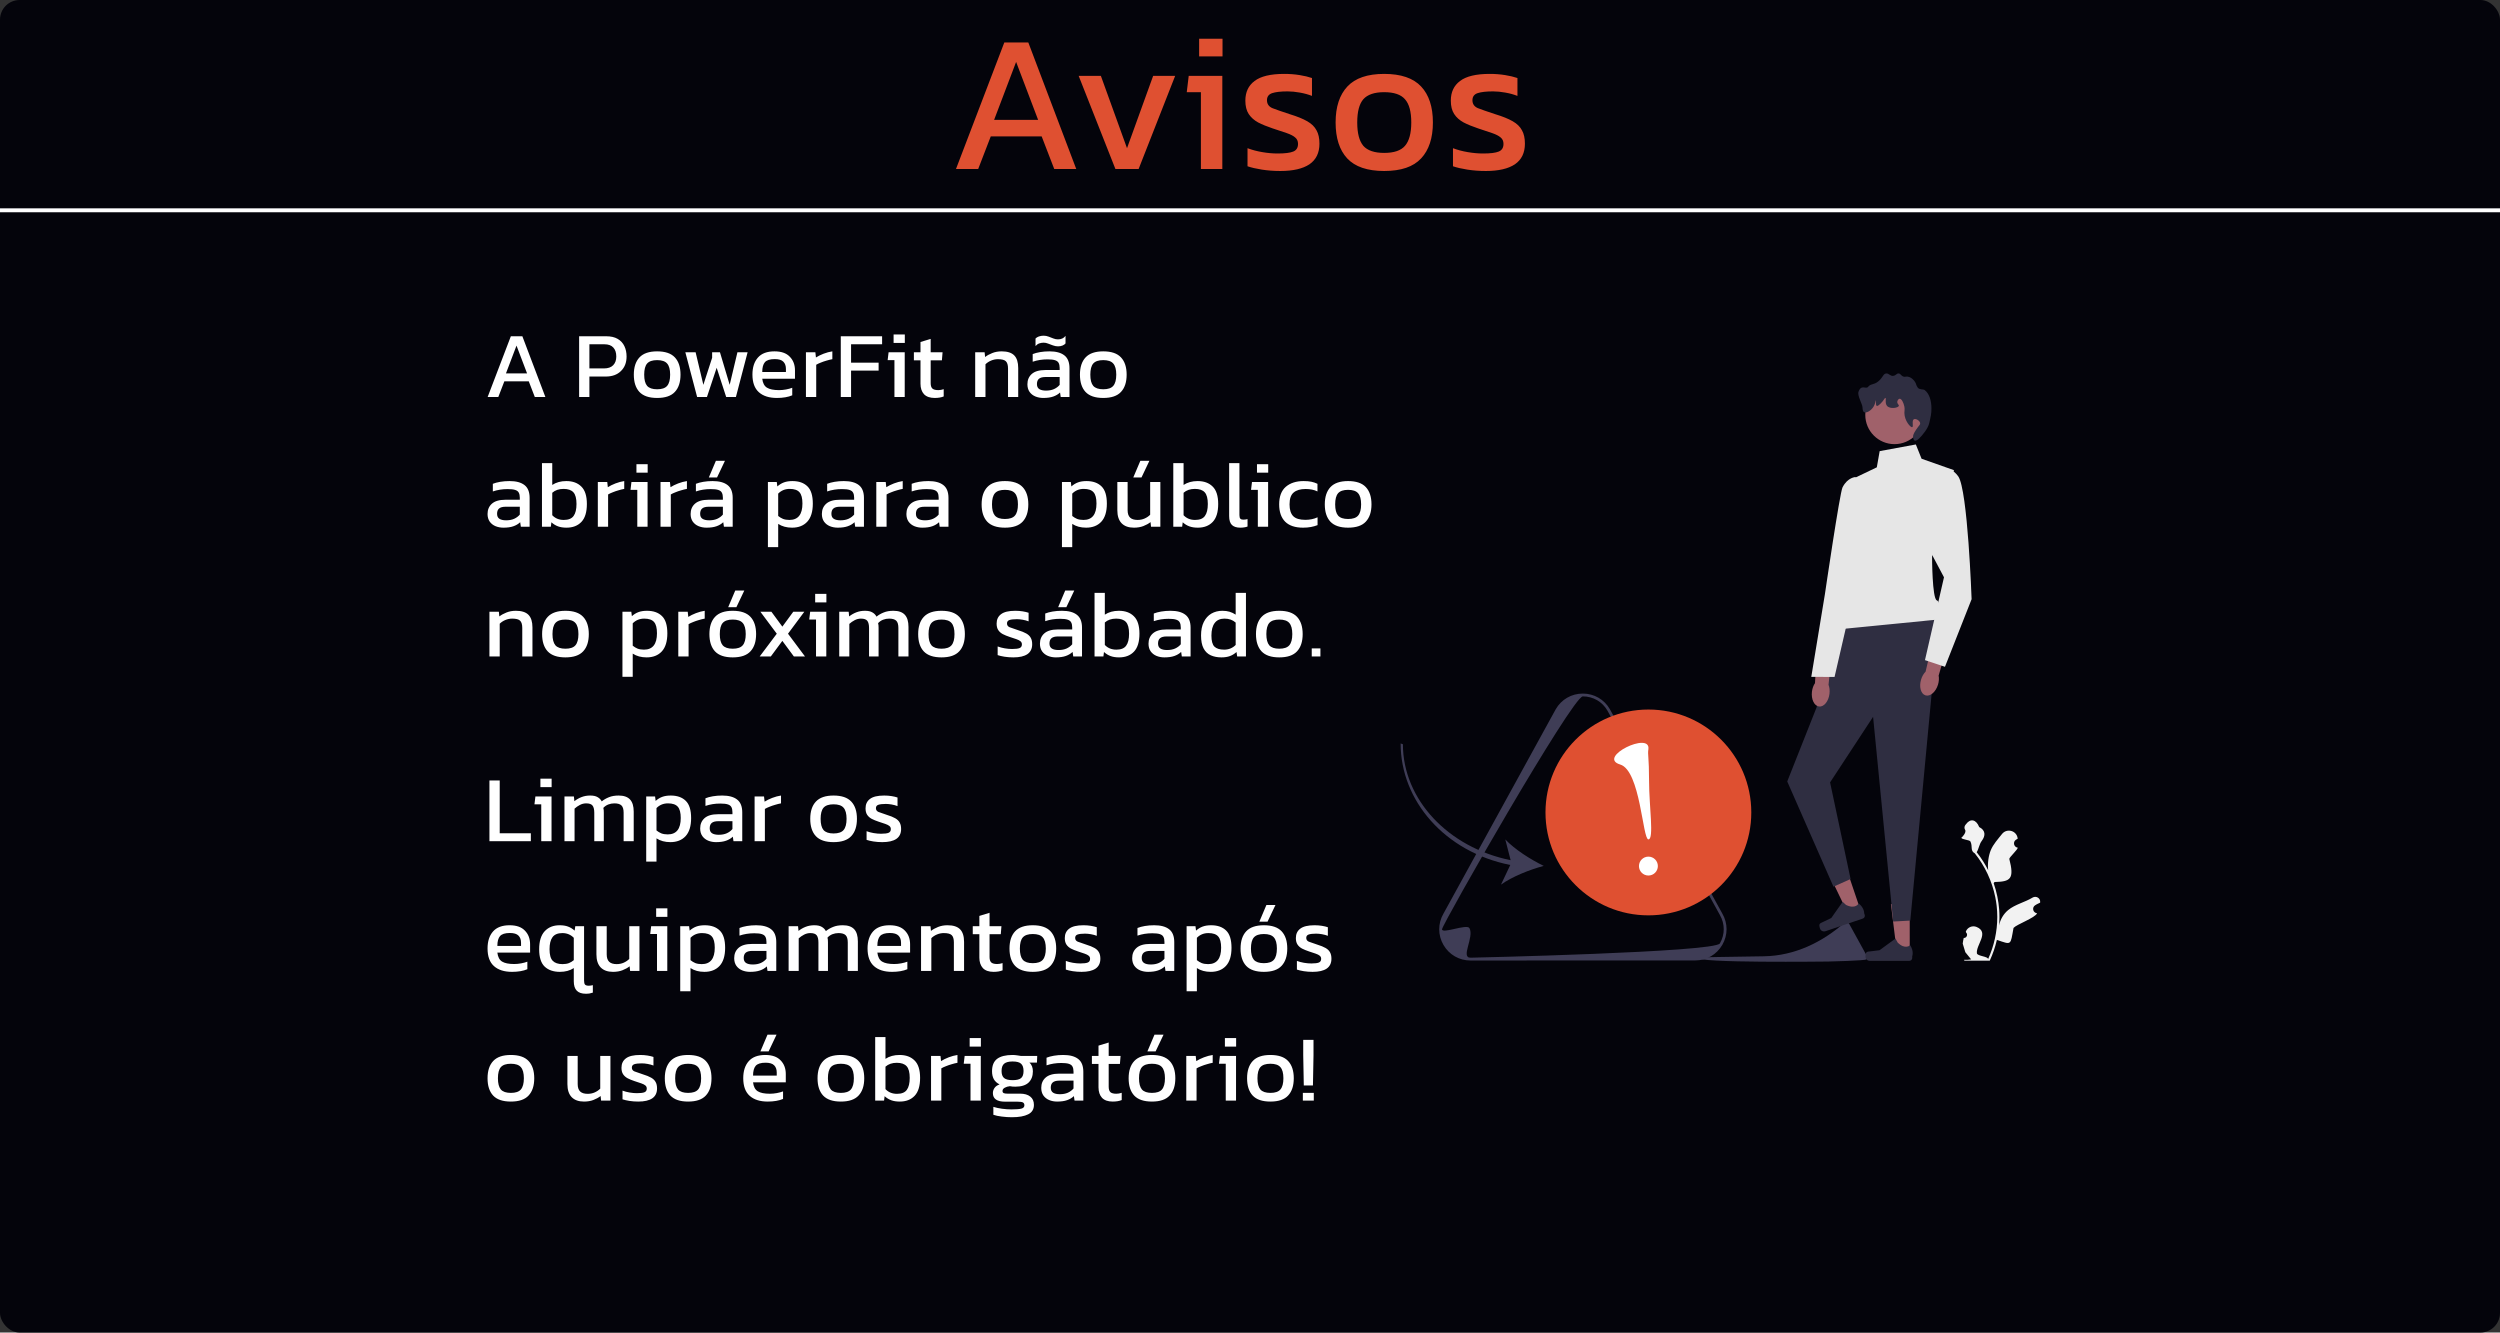 <svg width="636" height="339" viewBox="0 0 636 339" fill="none" xmlns="http://www.w3.org/2000/svg">
<rect x="0" y="0" width="636" height="339" fill="#333333" stroke="none"/>
<rect width="636" height="339" rx="5" fill="#04040B"/>
<path d="M243.2 43L255.5 10.8H261.6L273.8 43H268.2L265 34.7H252.05L248.85 43H243.2ZM252.9 30.5H264.1L258.5 15.75L252.9 30.5ZM283.762 43L274.412 19.3H280.062L286.712 37.7L293.362 19.3H298.962L289.662 43H283.762ZM305.06 14.35V9.85H311.01V14.35H305.06ZM305.51 43V23.45H301.91L302.41 19.3H310.96V43H305.51ZM325.718 43.5C324.085 43.5 322.518 43.383 321.018 43.15C319.551 42.917 318.335 42.633 317.368 42.3V37.7C318.501 38.133 319.751 38.467 321.118 38.7C322.485 38.933 323.785 39.05 325.018 39.05C326.885 39.05 328.218 38.883 329.018 38.55C329.818 38.217 330.218 37.567 330.218 36.6C330.218 35.9 329.968 35.35 329.468 34.95C329.001 34.55 328.285 34.183 327.318 33.85C326.385 33.517 325.185 33.117 323.718 32.65C322.318 32.183 321.101 31.683 320.068 31.15C319.035 30.583 318.235 29.867 317.668 29C317.101 28.133 316.818 27 316.818 25.6C316.818 23.433 317.601 21.767 319.168 20.6C320.735 19.4 323.251 18.8 326.718 18.8C328.085 18.8 329.385 18.9 330.618 19.1C331.851 19.3 332.901 19.55 333.768 19.85V24.4C332.835 24.033 331.801 23.75 330.668 23.55C329.568 23.35 328.535 23.25 327.568 23.25C325.835 23.25 324.518 23.4 323.618 23.7C322.751 24 322.318 24.6 322.318 25.5C322.318 26.433 322.768 27.1 323.668 27.5C324.601 27.867 326.085 28.383 328.118 29.05C329.985 29.617 331.468 30.217 332.568 30.85C333.668 31.483 334.451 32.25 334.918 33.15C335.418 34.017 335.668 35.15 335.668 36.55C335.668 38.883 334.818 40.633 333.118 41.8C331.418 42.933 328.951 43.5 325.718 43.5ZM352.129 43.5C347.862 43.5 344.729 42.433 342.729 40.3C340.762 38.167 339.779 35.117 339.779 31.15C339.779 27.183 340.779 24.133 342.779 22C344.779 19.867 347.896 18.8 352.129 18.8C356.396 18.8 359.529 19.867 361.529 22C363.529 24.133 364.529 27.183 364.529 31.15C364.529 35.117 363.529 38.167 361.529 40.3C359.562 42.433 356.429 43.5 352.129 43.5ZM352.129 38.9C354.629 38.9 356.396 38.3 357.429 37.1C358.496 35.867 359.029 33.883 359.029 31.15C359.029 28.417 358.496 26.45 357.429 25.25C356.396 24.05 354.629 23.45 352.129 23.45C349.662 23.45 347.896 24.05 346.829 25.25C345.796 26.45 345.279 28.417 345.279 31.15C345.279 33.883 345.796 35.867 346.829 37.1C347.896 38.3 349.662 38.9 352.129 38.9ZM377.988 43.5C376.354 43.5 374.788 43.383 373.288 43.15C371.821 42.917 370.604 42.633 369.638 42.3V37.7C370.771 38.133 372.021 38.467 373.388 38.7C374.754 38.933 376.054 39.05 377.288 39.05C379.154 39.05 380.488 38.883 381.288 38.55C382.088 38.217 382.488 37.567 382.488 36.6C382.488 35.9 382.238 35.35 381.738 34.95C381.271 34.55 380.554 34.183 379.588 33.85C378.654 33.517 377.454 33.117 375.988 32.65C374.588 32.183 373.371 31.683 372.338 31.15C371.304 30.583 370.504 29.867 369.938 29C369.371 28.133 369.088 27 369.088 25.6C369.088 23.433 369.871 21.767 371.438 20.6C373.004 19.4 375.521 18.8 378.988 18.8C380.354 18.8 381.654 18.9 382.888 19.1C384.121 19.3 385.171 19.55 386.038 19.85V24.4C385.104 24.033 384.071 23.75 382.938 23.55C381.838 23.35 380.804 23.25 379.838 23.25C378.104 23.25 376.788 23.4 375.888 23.7C375.021 24 374.588 24.6 374.588 25.5C374.588 26.433 375.038 27.1 375.938 27.5C376.871 27.867 378.354 28.383 380.388 29.05C382.254 29.617 383.738 30.217 384.838 30.85C385.938 31.483 386.721 32.25 387.188 33.15C387.688 34.017 387.938 35.15 387.938 36.55C387.938 38.883 387.088 40.633 385.388 41.8C383.688 42.933 381.221 43.5 377.988 43.5Z" fill="#DF5031"/>
<path d="M124.056 101L129.96 85.544H132.888L138.744 101H136.056L134.52 97.016H128.304L126.768 101H124.056ZM128.712 95H134.088L131.4 87.92L128.712 95ZM147.328 101V85.544H154.216C155.4 85.544 156.376 85.768 157.144 86.216C157.912 86.664 158.48 87.28 158.848 88.064C159.216 88.832 159.4 89.712 159.4 90.704C159.4 92.24 158.92 93.472 157.96 94.4C157.016 95.328 155.736 95.792 154.12 95.792H149.944V101H147.328ZM149.944 93.728H153.64C154.68 93.728 155.464 93.456 155.992 92.912C156.52 92.368 156.784 91.632 156.784 90.704C156.784 89.712 156.528 88.944 156.016 88.4C155.52 87.856 154.768 87.584 153.76 87.584H149.944V93.728ZM167.172 101.24C165.124 101.24 163.62 100.728 162.66 99.704C161.716 98.68 161.244 97.216 161.244 95.312C161.244 93.408 161.724 91.944 162.684 90.92C163.644 89.896 165.14 89.384 167.172 89.384C169.22 89.384 170.724 89.896 171.684 90.92C172.644 91.944 173.124 93.408 173.124 95.312C173.124 97.216 172.644 98.68 171.684 99.704C170.74 100.728 169.236 101.24 167.172 101.24ZM167.172 99.032C168.372 99.032 169.22 98.744 169.716 98.168C170.228 97.576 170.484 96.624 170.484 95.312C170.484 94 170.228 93.056 169.716 92.48C169.22 91.904 168.372 91.616 167.172 91.616C165.988 91.616 165.14 91.904 164.628 92.48C164.132 93.056 163.884 94 163.884 95.312C163.884 96.624 164.132 97.576 164.628 98.168C165.14 98.744 165.988 99.032 167.172 99.032ZM177.351 101L174.351 89.624H176.967L178.935 97.904L181.167 91.016V89.624H183.159L185.631 97.904L187.599 89.624H190.191L187.215 101H184.743L182.319 93.56L179.847 101H177.351ZM197.659 101.24C195.675 101.24 194.139 100.752 193.051 99.776C191.963 98.8 191.419 97.304 191.419 95.288C191.419 93.464 191.883 92.024 192.811 90.968C193.739 89.912 195.147 89.384 197.035 89.384C198.763 89.384 200.059 89.84 200.923 90.752C201.803 91.648 202.243 92.808 202.243 94.232V96.344H193.915C194.043 97.448 194.443 98.208 195.115 98.624C195.787 99.04 196.811 99.248 198.187 99.248C198.763 99.248 199.355 99.192 199.963 99.08C200.571 98.968 201.099 98.824 201.547 98.648V100.568C201.035 100.792 200.443 100.96 199.771 101.072C199.115 101.184 198.411 101.24 197.659 101.24ZM193.915 94.64H199.939V93.848C199.939 93.064 199.723 92.456 199.291 92.024C198.859 91.576 198.131 91.352 197.107 91.352C195.891 91.352 195.051 91.616 194.587 92.144C194.139 92.672 193.915 93.504 193.915 94.64ZM205.03 101V89.624H207.43L207.574 90.944C208.118 90.592 208.766 90.272 209.518 89.984C210.27 89.696 211.014 89.496 211.75 89.384V91.376C211.302 91.456 210.814 91.576 210.286 91.736C209.774 91.88 209.286 92.048 208.822 92.24C208.358 92.416 207.966 92.6 207.646 92.792V101H205.03ZM213.895 101V85.544H224.407V87.584H216.511V92.264H223.519V94.28H216.511V101H213.895ZM227.329 87.248V85.088H230.185V87.248H227.329ZM227.545 101V91.616H225.817L226.057 89.624H230.161V101H227.545ZM237.797 101.24C236.581 101.24 235.669 100.92 235.061 100.28C234.469 99.624 234.173 98.736 234.173 97.616V91.664H232.493V89.624H234.173V87.008L236.765 86.216V89.624H239.789L239.621 91.664H236.765V97.472C236.765 98.128 236.917 98.592 237.221 98.864C237.525 99.12 238.021 99.248 238.709 99.248C239.141 99.248 239.597 99.168 240.077 99.008V100.856C239.453 101.112 238.693 101.24 237.797 101.24ZM248.089 101V89.624H250.489L250.609 90.824C251.121 90.424 251.729 90.088 252.433 89.816C253.153 89.528 253.945 89.384 254.809 89.384C256.282 89.384 257.354 89.728 258.026 90.416C258.698 91.104 259.034 92.176 259.034 93.632V101H256.441V93.752C256.441 92.872 256.257 92.256 255.889 91.904C255.537 91.552 254.865 91.376 253.873 91.376C253.281 91.376 252.697 91.496 252.121 91.736C251.561 91.976 251.089 92.288 250.705 92.672V101H248.089ZM269.173 88.112C268.741 88.112 268.309 88.032 267.877 87.872C267.461 87.712 267.053 87.56 266.653 87.416C266.269 87.256 265.893 87.176 265.525 87.176C265.109 87.176 264.725 87.24 264.373 87.368C264.021 87.496 263.709 87.72 263.437 88.04V86.12C263.645 85.896 263.933 85.72 264.301 85.592C264.685 85.464 265.077 85.4 265.477 85.4C265.941 85.4 266.373 85.48 266.773 85.64C267.173 85.784 267.565 85.936 267.949 86.096C268.333 86.256 268.733 86.336 269.149 86.336C269.981 86.336 270.621 86.04 271.069 85.448V87.368C270.909 87.576 270.661 87.752 270.325 87.896C269.989 88.04 269.605 88.112 269.173 88.112ZM265.405 101.24C264.685 101.24 264.013 101.112 263.389 100.856C262.781 100.6 262.293 100.216 261.925 99.704C261.557 99.176 261.373 98.528 261.373 97.76C261.373 96.672 261.741 95.8 262.477 95.144C263.229 94.472 264.381 94.136 265.933 94.136H269.581V93.632C269.581 93.088 269.493 92.656 269.317 92.336C269.157 92.016 268.853 91.784 268.405 91.64C267.973 91.496 267.333 91.424 266.485 91.424C265.141 91.424 263.885 91.624 262.717 92.024V90.08C263.229 89.872 263.853 89.704 264.589 89.576C265.325 89.448 266.117 89.384 266.965 89.384C268.629 89.384 269.893 89.72 270.757 90.392C271.637 91.064 272.077 92.16 272.077 93.68V101H269.845L269.677 99.848C269.213 100.296 268.637 100.64 267.949 100.88C267.277 101.12 266.429 101.24 265.405 101.24ZM266.101 99.368C266.885 99.368 267.565 99.24 268.141 98.984C268.733 98.712 269.213 98.352 269.581 97.904V95.912H265.981C265.213 95.912 264.653 96.064 264.301 96.368C263.965 96.656 263.797 97.104 263.797 97.712C263.797 98.304 263.997 98.728 264.397 98.984C264.797 99.24 265.365 99.368 266.101 99.368ZM280.666 101.24C278.618 101.24 277.114 100.728 276.154 99.704C275.21 98.68 274.738 97.216 274.738 95.312C274.738 93.408 275.218 91.944 276.178 90.92C277.138 89.896 278.634 89.384 280.666 89.384C282.714 89.384 284.218 89.896 285.178 90.92C286.138 91.944 286.618 93.408 286.618 95.312C286.618 97.216 286.138 98.68 285.178 99.704C284.234 100.728 282.73 101.24 280.666 101.24ZM280.666 99.032C281.866 99.032 282.714 98.744 283.21 98.168C283.722 97.576 283.978 96.624 283.978 95.312C283.978 94 283.722 93.056 283.21 92.48C282.714 91.904 281.866 91.616 280.666 91.616C279.482 91.616 278.634 91.904 278.122 92.48C277.626 93.056 277.378 94 277.378 95.312C277.378 96.624 277.626 97.576 278.122 98.168C278.634 98.744 279.482 99.032 280.666 99.032ZM128.064 134.24C127.344 134.24 126.672 134.112 126.048 133.856C125.44 133.6 124.952 133.216 124.584 132.704C124.216 132.176 124.032 131.528 124.032 130.76C124.032 129.672 124.4 128.8 125.136 128.144C125.888 127.472 127.04 127.136 128.592 127.136H132.24V126.632C132.24 126.088 132.152 125.656 131.976 125.336C131.816 125.016 131.512 124.784 131.064 124.64C130.632 124.496 129.992 124.424 129.144 124.424C127.8 124.424 126.544 124.624 125.376 125.024V123.08C125.888 122.872 126.512 122.704 127.248 122.576C127.984 122.448 128.776 122.384 129.624 122.384C131.288 122.384 132.552 122.72 133.416 123.392C134.296 124.064 134.736 125.16 134.736 126.68V134H132.504L132.336 132.848C131.872 133.296 131.296 133.64 130.608 133.88C129.936 134.12 129.088 134.24 128.064 134.24ZM128.76 132.368C129.544 132.368 130.224 132.24 130.8 131.984C131.392 131.712 131.872 131.352 132.24 130.904V128.912H128.64C127.872 128.912 127.312 129.064 126.96 129.368C126.624 129.656 126.456 130.104 126.456 130.712C126.456 131.304 126.656 131.728 127.056 131.984C127.456 132.24 128.024 132.368 128.76 132.368ZM144.117 134.24C143.285 134.24 142.565 134.128 141.957 133.904C141.349 133.68 140.789 133.336 140.277 132.872L140.133 134H137.877V117.824H140.493V123.368C141.485 122.712 142.677 122.384 144.069 122.384C145.685 122.384 146.957 122.848 147.885 123.776C148.829 124.688 149.301 126.168 149.301 128.216C149.301 130.28 148.837 131.8 147.909 132.776C146.981 133.752 145.717 134.24 144.117 134.24ZM143.421 132.272C144.605 132.272 145.437 131.936 145.917 131.264C146.413 130.592 146.661 129.576 146.661 128.216C146.661 126.808 146.397 125.816 145.869 125.24C145.341 124.664 144.509 124.376 143.373 124.376C142.189 124.376 141.229 124.704 140.493 125.36V131.072C141.245 131.872 142.221 132.272 143.421 132.272ZM152.086 134V122.624H154.486L154.63 123.944C155.174 123.592 155.822 123.272 156.574 122.984C157.326 122.696 158.07 122.496 158.806 122.384V124.376C158.358 124.456 157.87 124.576 157.342 124.736C156.83 124.88 156.342 125.048 155.878 125.24C155.414 125.416 155.022 125.6 154.702 125.792V134H152.086ZM161.911 120.248V118.088H164.767V120.248H161.911ZM162.127 134V124.616H160.399L160.639 122.624H164.743V134H162.127ZM168.034 134V122.624H170.434L170.578 123.944C171.122 123.592 171.77 123.272 172.522 122.984C173.274 122.696 174.018 122.496 174.754 122.384V124.376C174.306 124.456 173.818 124.576 173.29 124.736C172.778 124.88 172.29 125.048 171.826 125.24C171.362 125.416 170.97 125.6 170.65 125.792V134H168.034ZM180.325 121.472L182.125 117.224H184.429L182.413 121.472H180.325ZM179.725 134.24C179.005 134.24 178.333 134.112 177.709 133.856C177.101 133.6 176.613 133.216 176.245 132.704C175.877 132.176 175.693 131.528 175.693 130.76C175.693 129.672 176.061 128.8 176.797 128.144C177.549 127.472 178.701 127.136 180.253 127.136H183.901V126.632C183.901 126.088 183.813 125.656 183.637 125.336C183.477 125.016 183.173 124.784 182.725 124.64C182.293 124.496 181.653 124.424 180.805 124.424C179.461 124.424 178.205 124.624 177.037 125.024V123.08C177.549 122.872 178.173 122.704 178.909 122.576C179.645 122.448 180.437 122.384 181.285 122.384C182.949 122.384 184.213 122.72 185.077 123.392C185.957 124.064 186.397 125.16 186.397 126.68V134H184.165L183.997 132.848C183.533 133.296 182.957 133.64 182.269 133.88C181.597 134.12 180.749 134.24 179.725 134.24ZM180.421 132.368C181.205 132.368 181.885 132.24 182.461 131.984C183.053 131.712 183.533 131.352 183.901 130.904V128.912H180.301C179.533 128.912 178.973 129.064 178.621 129.368C178.285 129.656 178.117 130.104 178.117 130.712C178.117 131.304 178.317 131.728 178.717 131.984C179.117 132.24 179.685 132.368 180.421 132.368ZM195.356 139.184V122.624H197.612L197.756 123.752C198.268 123.288 198.828 122.944 199.436 122.72C200.044 122.496 200.764 122.384 201.596 122.384C203.228 122.384 204.5 122.832 205.412 123.728C206.324 124.608 206.78 126.072 206.78 128.12C206.78 130.168 206.308 131.704 205.364 132.728C204.42 133.736 203.132 134.24 201.5 134.24C200.124 134.24 198.948 133.92 197.972 133.28V139.184H195.356ZM200.828 132.272C203.036 132.272 204.14 130.88 204.14 128.096C204.14 126.752 203.892 125.8 203.396 125.24C202.9 124.664 202.068 124.376 200.9 124.376C199.732 124.376 198.756 124.776 197.972 125.576V131.264C198.34 131.568 198.748 131.816 199.196 132.008C199.66 132.184 200.204 132.272 200.828 132.272ZM213.117 134.24C212.397 134.24 211.725 134.112 211.101 133.856C210.493 133.6 210.005 133.216 209.637 132.704C209.269 132.176 209.085 131.528 209.085 130.76C209.085 129.672 209.453 128.8 210.189 128.144C210.941 127.472 212.093 127.136 213.645 127.136H217.293V126.632C217.293 126.088 217.205 125.656 217.029 125.336C216.869 125.016 216.565 124.784 216.117 124.64C215.685 124.496 215.045 124.424 214.197 124.424C212.853 124.424 211.597 124.624 210.429 125.024V123.08C210.941 122.872 211.565 122.704 212.301 122.576C213.037 122.448 213.829 122.384 214.677 122.384C216.341 122.384 217.605 122.72 218.469 123.392C219.349 124.064 219.789 125.16 219.789 126.68V134H217.557L217.389 132.848C216.925 133.296 216.349 133.64 215.661 133.88C214.989 134.12 214.141 134.24 213.117 134.24ZM213.813 132.368C214.597 132.368 215.277 132.24 215.853 131.984C216.445 131.712 216.925 131.352 217.293 130.904V128.912H213.693C212.925 128.912 212.365 129.064 212.013 129.368C211.677 129.656 211.509 130.104 211.509 130.712C211.509 131.304 211.709 131.728 212.109 131.984C212.509 132.24 213.077 132.368 213.813 132.368ZM222.93 134V122.624H225.33L225.474 123.944C226.018 123.592 226.666 123.272 227.418 122.984C228.17 122.696 228.914 122.496 229.65 122.384V124.376C229.202 124.456 228.714 124.576 228.186 124.736C227.674 124.88 227.186 125.048 226.722 125.24C226.258 125.416 225.866 125.6 225.546 125.792V134H222.93ZM234.62 134.24C233.9 134.24 233.228 134.112 232.604 133.856C231.996 133.6 231.508 133.216 231.14 132.704C230.772 132.176 230.588 131.528 230.588 130.76C230.588 129.672 230.956 128.8 231.692 128.144C232.444 127.472 233.596 127.136 235.148 127.136H238.796V126.632C238.796 126.088 238.708 125.656 238.532 125.336C238.372 125.016 238.068 124.784 237.62 124.64C237.188 124.496 236.548 124.424 235.7 124.424C234.356 124.424 233.1 124.624 231.932 125.024V123.08C232.444 122.872 233.068 122.704 233.804 122.576C234.54 122.448 235.332 122.384 236.18 122.384C237.844 122.384 239.108 122.72 239.972 123.392C240.852 124.064 241.292 125.16 241.292 126.68V134H239.06L238.892 132.848C238.428 133.296 237.852 133.64 237.164 133.88C236.492 134.12 235.644 134.24 234.62 134.24ZM235.316 132.368C236.1 132.368 236.78 132.24 237.356 131.984C237.948 131.712 238.428 131.352 238.796 130.904V128.912H235.196C234.428 128.912 233.868 129.064 233.516 129.368C233.18 129.656 233.012 130.104 233.012 130.712C233.012 131.304 233.212 131.728 233.612 131.984C234.012 132.24 234.58 132.368 235.316 132.368ZM255.652 134.24C253.604 134.24 252.1 133.728 251.14 132.704C250.196 131.68 249.724 130.216 249.724 128.312C249.724 126.408 250.204 124.944 251.164 123.92C252.124 122.896 253.62 122.384 255.652 122.384C257.7 122.384 259.204 122.896 260.164 123.92C261.124 124.944 261.604 126.408 261.604 128.312C261.604 130.216 261.124 131.68 260.164 132.704C259.22 133.728 257.716 134.24 255.652 134.24ZM255.652 132.032C256.852 132.032 257.7 131.744 258.196 131.168C258.708 130.576 258.964 129.624 258.964 128.312C258.964 127 258.708 126.056 258.196 125.48C257.7 124.904 256.852 124.616 255.652 124.616C254.468 124.616 253.62 124.904 253.108 125.48C252.612 126.056 252.364 127 252.364 128.312C252.364 129.624 252.612 130.576 253.108 131.168C253.62 131.744 254.468 132.032 255.652 132.032ZM270.161 139.184V122.624H272.417L272.561 123.752C273.073 123.288 273.633 122.944 274.241 122.72C274.849 122.496 275.569 122.384 276.401 122.384C278.033 122.384 279.305 122.832 280.217 123.728C281.129 124.608 281.585 126.072 281.585 128.12C281.585 130.168 281.113 131.704 280.169 132.728C279.225 133.736 277.937 134.24 276.305 134.24C274.929 134.24 273.753 133.92 272.777 133.28V139.184H270.161ZM275.633 132.272C277.841 132.272 278.945 130.88 278.945 128.096C278.945 126.752 278.697 125.8 278.201 125.24C277.705 124.664 276.873 124.376 275.705 124.376C274.537 124.376 273.561 124.776 272.777 125.576V131.264C273.145 131.568 273.553 131.816 274.001 132.008C274.465 132.184 275.009 132.272 275.633 132.272ZM288.306 121.472L290.106 117.224H292.41L290.394 121.472H288.306ZM288.474 134.24C287.114 134.24 286.066 133.864 285.33 133.112C284.61 132.36 284.25 131.256 284.25 129.8V122.624H286.866V129.8C286.866 130.648 287.074 131.272 287.49 131.672C287.906 132.072 288.546 132.272 289.41 132.272C290.05 132.272 290.642 132.152 291.186 131.912C291.73 131.672 292.202 131.352 292.602 130.952V122.624H295.194V134H292.818L292.698 132.824C292.186 133.224 291.578 133.56 290.874 133.832C290.17 134.104 289.37 134.24 288.474 134.24ZM304.725 134.24C303.893 134.24 303.173 134.128 302.565 133.904C301.957 133.68 301.397 133.336 300.885 132.872L300.741 134H298.485V117.824H301.101V123.368C302.093 122.712 303.285 122.384 304.677 122.384C306.293 122.384 307.565 122.848 308.493 123.776C309.437 124.688 309.909 126.168 309.909 128.216C309.909 130.28 309.445 131.8 308.517 132.776C307.589 133.752 306.325 134.24 304.725 134.24ZM304.029 132.272C305.213 132.272 306.045 131.936 306.525 131.264C307.021 130.592 307.269 129.576 307.269 128.216C307.269 126.808 307.005 125.816 306.477 125.24C305.949 124.664 305.117 124.376 303.981 124.376C302.797 124.376 301.837 124.704 301.101 125.36V131.072C301.853 131.872 302.829 132.272 304.029 132.272ZM315.526 134.24C314.598 134.24 313.894 134.016 313.414 133.568C312.934 133.104 312.694 132.344 312.694 131.288V117.824H315.31V131.048C315.31 131.496 315.39 131.8 315.55 131.96C315.71 132.12 315.95 132.2 316.27 132.2C316.654 132.2 317.022 132.152 317.374 132.056V133.952C317.07 134.064 316.774 134.136 316.486 134.168C316.214 134.216 315.894 134.24 315.526 134.24ZM319.776 120.248V118.088H322.632V120.248H319.776ZM319.992 134V124.616H318.264L318.504 122.624H322.608V134H319.992ZM331.492 134.24C329.492 134.24 327.98 133.736 326.956 132.728C325.932 131.704 325.42 130.232 325.42 128.312C325.42 126.312 325.98 124.824 327.1 123.848C328.236 122.872 329.748 122.384 331.636 122.384C332.42 122.384 333.076 122.44 333.604 122.552C334.148 122.664 334.668 122.84 335.164 123.08V125.024C334.332 124.608 333.324 124.4 332.14 124.4C330.828 124.4 329.82 124.696 329.116 125.288C328.412 125.864 328.06 126.872 328.06 128.312C328.06 129.672 328.372 130.672 328.996 131.312C329.62 131.936 330.652 132.248 332.092 132.248C333.228 132.248 334.26 132.032 335.188 131.6V133.592C334.66 133.8 334.092 133.96 333.484 134.072C332.892 134.184 332.228 134.24 331.492 134.24ZM342.955 134.24C340.907 134.24 339.403 133.728 338.443 132.704C337.499 131.68 337.027 130.216 337.027 128.312C337.027 126.408 337.507 124.944 338.467 123.92C339.427 122.896 340.923 122.384 342.955 122.384C345.003 122.384 346.507 122.896 347.467 123.92C348.427 124.944 348.907 126.408 348.907 128.312C348.907 130.216 348.427 131.68 347.467 132.704C346.523 133.728 345.019 134.24 342.955 134.24ZM342.955 132.032C344.155 132.032 345.003 131.744 345.499 131.168C346.011 130.576 346.267 129.624 346.267 128.312C346.267 127 346.011 126.056 345.499 125.48C345.003 124.904 344.155 124.616 342.955 124.616C341.771 124.616 340.923 124.904 340.411 125.48C339.915 126.056 339.667 127 339.667 128.312C339.667 129.624 339.915 130.576 340.411 131.168C340.923 131.744 341.771 132.032 342.955 132.032ZM124.512 167V155.624H126.912L127.032 156.824C127.544 156.424 128.152 156.088 128.856 155.816C129.576 155.528 130.368 155.384 131.232 155.384C132.704 155.384 133.776 155.728 134.448 156.416C135.12 157.104 135.456 158.176 135.456 159.632V167H132.864V159.752C132.864 158.872 132.68 158.256 132.312 157.904C131.96 157.552 131.288 157.376 130.296 157.376C129.704 157.376 129.12 157.496 128.544 157.736C127.984 157.976 127.512 158.288 127.128 158.672V167H124.512ZM143.841 167.24C141.793 167.24 140.289 166.728 139.329 165.704C138.385 164.68 137.913 163.216 137.913 161.312C137.913 159.408 138.393 157.944 139.353 156.92C140.313 155.896 141.809 155.384 143.841 155.384C145.889 155.384 147.393 155.896 148.353 156.92C149.313 157.944 149.793 159.408 149.793 161.312C149.793 163.216 149.313 164.68 148.353 165.704C147.409 166.728 145.905 167.24 143.841 167.24ZM143.841 165.032C145.041 165.032 145.889 164.744 146.385 164.168C146.897 163.576 147.153 162.624 147.153 161.312C147.153 160 146.897 159.056 146.385 158.48C145.889 157.904 145.041 157.616 143.841 157.616C142.657 157.616 141.809 157.904 141.297 158.48C140.801 159.056 140.553 160 140.553 161.312C140.553 162.624 140.801 163.576 141.297 164.168C141.809 164.744 142.657 165.032 143.841 165.032ZM158.349 172.184V155.624H160.605L160.749 156.752C161.261 156.288 161.821 155.944 162.429 155.72C163.037 155.496 163.757 155.384 164.589 155.384C166.221 155.384 167.493 155.832 168.405 156.728C169.317 157.608 169.773 159.072 169.773 161.12C169.773 163.168 169.301 164.704 168.357 165.728C167.413 166.736 166.125 167.24 164.493 167.24C163.117 167.24 161.941 166.92 160.965 166.28V172.184H158.349ZM163.821 165.272C166.029 165.272 167.133 163.88 167.133 161.096C167.133 159.752 166.885 158.8 166.389 158.24C165.893 157.664 165.061 157.376 163.893 157.376C162.725 157.376 161.749 157.776 160.965 158.576V164.264C161.333 164.568 161.741 164.816 162.189 165.008C162.653 165.184 163.197 165.272 163.821 165.272ZM172.558 167V155.624H174.958L175.102 156.944C175.646 156.592 176.294 156.272 177.046 155.984C177.798 155.696 178.542 155.496 179.278 155.384V157.376C178.83 157.456 178.342 157.576 177.814 157.736C177.302 157.88 176.814 158.048 176.35 158.24C175.886 158.416 175.494 158.6 175.174 158.792V167H172.558ZM185.25 154.472L187.05 150.224H189.354L187.338 154.472H185.25ZM186.402 167.24C184.354 167.24 182.85 166.728 181.89 165.704C180.946 164.68 180.474 163.216 180.474 161.312C180.474 159.408 180.954 157.944 181.914 156.92C182.874 155.896 184.37 155.384 186.402 155.384C188.45 155.384 189.954 155.896 190.914 156.92C191.874 157.944 192.354 159.408 192.354 161.312C192.354 163.216 191.874 164.68 190.914 165.704C189.97 166.728 188.466 167.24 186.402 167.24ZM186.402 165.032C187.602 165.032 188.45 164.744 188.946 164.168C189.458 163.576 189.714 162.624 189.714 161.312C189.714 160 189.458 159.056 188.946 158.48C188.45 157.904 187.602 157.616 186.402 157.616C185.218 157.616 184.37 157.904 183.858 158.48C183.362 159.056 183.114 160 183.114 161.312C183.114 162.624 183.362 163.576 183.858 164.168C184.37 164.744 185.218 165.032 186.402 165.032ZM193.269 167L197.613 161.216L193.437 155.624H196.245L199.029 159.416L201.813 155.624H204.621L200.469 161.216L204.789 167H201.957L199.029 163.04L196.101 167H193.269ZM207.379 153.248V151.088H210.235V153.248H207.379ZM207.595 167V157.616H205.867L206.107 155.624H210.211V167H207.595ZM213.502 167V155.624H215.902L216.022 156.824C216.582 156.376 217.198 156.024 217.87 155.768C218.542 155.512 219.262 155.384 220.03 155.384C220.846 155.384 221.478 155.52 221.926 155.792C222.39 156.048 222.742 156.408 222.982 156.872C223.51 156.44 224.118 156.088 224.806 155.816C225.494 155.528 226.318 155.384 227.278 155.384C228.59 155.384 229.558 155.72 230.182 156.392C230.806 157.064 231.118 158.096 231.118 159.488V167H228.55V159.752C228.55 158.872 228.366 158.256 227.998 157.904C227.63 157.552 227.03 157.376 226.198 157.376C225.654 157.376 225.134 157.472 224.638 157.664C224.158 157.856 223.742 158.144 223.39 158.528C223.438 158.704 223.47 158.888 223.486 159.08C223.502 159.272 223.51 159.48 223.51 159.704V167H221.086V159.776C221.086 158.944 220.942 158.336 220.654 157.952C220.366 157.568 219.822 157.376 219.022 157.376C218.462 157.376 217.926 157.512 217.414 157.784C216.918 158.04 216.47 158.352 216.07 158.72V167H213.502ZM239.511 167.24C237.463 167.24 235.959 166.728 234.999 165.704C234.055 164.68 233.583 163.216 233.583 161.312C233.583 159.408 234.063 157.944 235.023 156.92C235.983 155.896 237.479 155.384 239.511 155.384C241.559 155.384 243.063 155.896 244.023 156.92C244.983 157.944 245.463 159.408 245.463 161.312C245.463 163.216 244.983 164.68 244.023 165.704C243.079 166.728 241.575 167.24 239.511 167.24ZM239.511 165.032C240.711 165.032 241.559 164.744 242.055 164.168C242.567 163.576 242.823 162.624 242.823 161.312C242.823 160 242.567 159.056 242.055 158.48C241.559 157.904 240.711 157.616 239.511 157.616C238.327 157.616 237.479 157.904 236.967 158.48C236.471 159.056 236.223 160 236.223 161.312C236.223 162.624 236.471 163.576 236.967 164.168C237.479 164.744 238.327 165.032 239.511 165.032ZM257.811 167.24C257.027 167.24 256.275 167.184 255.555 167.072C254.851 166.96 254.267 166.824 253.803 166.664V164.456C254.347 164.664 254.947 164.824 255.603 164.936C256.259 165.048 256.883 165.104 257.475 165.104C258.371 165.104 259.011 165.024 259.395 164.864C259.779 164.704 259.971 164.392 259.971 163.928C259.971 163.592 259.851 163.328 259.611 163.136C259.387 162.944 259.043 162.768 258.579 162.608C258.131 162.448 257.555 162.256 256.851 162.032C256.179 161.808 255.595 161.568 255.099 161.312C254.603 161.04 254.219 160.696 253.947 160.28C253.675 159.864 253.539 159.32 253.539 158.648C253.539 157.608 253.915 156.808 254.667 156.248C255.419 155.672 256.627 155.384 258.291 155.384C258.947 155.384 259.571 155.432 260.163 155.528C260.755 155.624 261.259 155.744 261.675 155.888V158.072C261.227 157.896 260.731 157.76 260.187 157.664C259.659 157.568 259.163 157.52 258.699 157.52C257.867 157.52 257.235 157.592 256.803 157.736C256.387 157.88 256.179 158.168 256.179 158.6C256.179 159.048 256.395 159.368 256.827 159.56C257.275 159.736 257.987 159.984 258.963 160.304C259.859 160.576 260.571 160.864 261.099 161.168C261.627 161.472 262.003 161.84 262.227 162.272C262.467 162.688 262.587 163.232 262.587 163.904C262.587 165.024 262.179 165.864 261.363 166.424C260.547 166.968 259.363 167.24 257.811 167.24ZM269.192 154.472L270.992 150.224H273.296L271.28 154.472H269.192ZM268.592 167.24C267.872 167.24 267.2 167.112 266.576 166.856C265.968 166.6 265.48 166.216 265.112 165.704C264.744 165.176 264.56 164.528 264.56 163.76C264.56 162.672 264.928 161.8 265.664 161.144C266.416 160.472 267.568 160.136 269.12 160.136H272.768V159.632C272.768 159.088 272.68 158.656 272.504 158.336C272.344 158.016 272.04 157.784 271.592 157.64C271.16 157.496 270.52 157.424 269.672 157.424C268.328 157.424 267.072 157.624 265.904 158.024V156.08C266.416 155.872 267.04 155.704 267.776 155.576C268.512 155.448 269.304 155.384 270.152 155.384C271.816 155.384 273.08 155.72 273.944 156.392C274.824 157.064 275.264 158.16 275.264 159.68V167H273.032L272.864 165.848C272.4 166.296 271.824 166.64 271.136 166.88C270.464 167.12 269.616 167.24 268.592 167.24ZM269.288 165.368C270.072 165.368 270.752 165.24 271.328 164.984C271.92 164.712 272.4 164.352 272.768 163.904V161.912H269.168C268.4 161.912 267.84 162.064 267.488 162.368C267.152 162.656 266.984 163.104 266.984 163.712C266.984 164.304 267.184 164.728 267.584 164.984C267.984 165.24 268.552 165.368 269.288 165.368ZM284.692 167.24C283.86 167.24 283.14 167.128 282.532 166.904C281.924 166.68 281.364 166.336 280.852 165.872L280.708 167H278.452V150.824H281.068V156.368C282.06 155.712 283.252 155.384 284.644 155.384C286.26 155.384 287.532 155.848 288.46 156.776C289.404 157.688 289.876 159.168 289.876 161.216C289.876 163.28 289.412 164.8 288.484 165.776C287.556 166.752 286.292 167.24 284.692 167.24ZM283.996 165.272C285.18 165.272 286.012 164.936 286.492 164.264C286.988 163.592 287.236 162.576 287.236 161.216C287.236 159.808 286.972 158.816 286.444 158.24C285.916 157.664 285.084 157.376 283.948 157.376C282.764 157.376 281.804 157.704 281.068 158.36V164.072C281.82 164.872 282.796 165.272 283.996 165.272ZM296.213 167.24C295.493 167.24 294.821 167.112 294.197 166.856C293.589 166.6 293.101 166.216 292.733 165.704C292.365 165.176 292.181 164.528 292.181 163.76C292.181 162.672 292.549 161.8 293.285 161.144C294.037 160.472 295.189 160.136 296.741 160.136H300.389V159.632C300.389 159.088 300.301 158.656 300.125 158.336C299.965 158.016 299.661 157.784 299.213 157.64C298.781 157.496 298.141 157.424 297.293 157.424C295.949 157.424 294.693 157.624 293.525 158.024V156.08C294.037 155.872 294.661 155.704 295.397 155.576C296.133 155.448 296.925 155.384 297.773 155.384C299.437 155.384 300.701 155.72 301.565 156.392C302.445 157.064 302.885 158.16 302.885 159.68V167H300.653L300.485 165.848C300.021 166.296 299.445 166.64 298.757 166.88C298.085 167.12 297.237 167.24 296.213 167.24ZM296.909 165.368C297.693 165.368 298.373 165.24 298.949 164.984C299.541 164.712 300.021 164.352 300.389 163.904V161.912H296.789C296.021 161.912 295.461 162.064 295.109 162.368C294.773 162.656 294.605 163.104 294.605 163.712C294.605 164.304 294.805 164.728 295.205 164.984C295.605 165.24 296.173 165.368 296.909 165.368ZM310.73 167.24C309.706 167.24 308.802 167.064 308.018 166.712C307.234 166.36 306.626 165.776 306.194 164.96C305.762 164.144 305.546 163.048 305.546 161.672C305.546 160.312 305.778 159.168 306.242 158.24C306.706 157.296 307.346 156.584 308.162 156.104C308.994 155.624 309.93 155.384 310.97 155.384C311.658 155.384 312.266 155.464 312.794 155.624C313.338 155.784 313.858 156.032 314.354 156.368V150.824H316.97V167H314.738L314.57 165.872C314.058 166.336 313.498 166.68 312.89 166.904C312.282 167.128 311.562 167.24 310.73 167.24ZM311.426 165.272C312.594 165.272 313.57 164.872 314.354 164.072V158.384C313.602 157.712 312.658 157.376 311.522 157.376C310.418 157.376 309.586 157.744 309.026 158.48C308.466 159.216 308.186 160.288 308.186 161.696C308.186 163.056 308.442 163.992 308.954 164.504C309.482 165.016 310.306 165.272 311.426 165.272ZM325.448 167.24C323.4 167.24 321.896 166.728 320.936 165.704C319.992 164.68 319.52 163.216 319.52 161.312C319.52 159.408 320 157.944 320.96 156.92C321.92 155.896 323.416 155.384 325.448 155.384C327.496 155.384 329 155.896 329.96 156.92C330.92 157.944 331.4 159.408 331.4 161.312C331.4 163.216 330.92 164.68 329.96 165.704C329.016 166.728 327.512 167.24 325.448 167.24ZM325.448 165.032C326.648 165.032 327.496 164.744 327.992 164.168C328.504 163.576 328.76 162.624 328.76 161.312C328.76 160 328.504 159.056 327.992 158.48C327.496 157.904 326.648 157.616 325.448 157.616C324.264 157.616 323.416 157.904 322.904 158.48C322.408 159.056 322.16 160 322.16 161.312C322.16 162.624 322.408 163.576 322.904 164.168C323.416 164.744 324.264 165.032 325.448 165.032ZM333.706 167V164.96H335.914V167H333.706Z" fill="white"/>
<path d="M124.512 214V198.544H127.128V211.984H135.048V214H124.512ZM137.478 200.248V198.088H140.334V200.248H137.478ZM137.694 214V204.616H135.966L136.206 202.624H140.31V214H137.694ZM143.601 214V202.624H146.001L146.121 203.824C146.681 203.376 147.297 203.024 147.969 202.768C148.641 202.512 149.361 202.384 150.129 202.384C150.945 202.384 151.577 202.52 152.025 202.792C152.489 203.048 152.841 203.408 153.081 203.872C153.609 203.44 154.217 203.088 154.905 202.816C155.593 202.528 156.417 202.384 157.377 202.384C158.689 202.384 159.657 202.72 160.281 203.392C160.905 204.064 161.217 205.096 161.217 206.488V214H158.649V206.752C158.649 205.872 158.465 205.256 158.097 204.904C157.729 204.552 157.129 204.376 156.297 204.376C155.753 204.376 155.233 204.472 154.737 204.664C154.257 204.856 153.841 205.144 153.489 205.528C153.537 205.704 153.569 205.888 153.585 206.08C153.601 206.272 153.609 206.48 153.609 206.704V214H151.185V206.776C151.185 205.944 151.041 205.336 150.753 204.952C150.465 204.568 149.921 204.376 149.121 204.376C148.561 204.376 148.025 204.512 147.513 204.784C147.017 205.04 146.569 205.352 146.169 205.72V214H143.601ZM164.396 219.184V202.624H166.652L166.796 203.752C167.308 203.288 167.868 202.944 168.476 202.72C169.084 202.496 169.804 202.384 170.636 202.384C172.268 202.384 173.54 202.832 174.452 203.728C175.364 204.608 175.82 206.072 175.82 208.12C175.82 210.168 175.348 211.704 174.404 212.728C173.46 213.736 172.172 214.24 170.54 214.24C169.164 214.24 167.988 213.92 167.012 213.28V219.184H164.396ZM169.868 212.272C172.076 212.272 173.18 210.88 173.18 208.096C173.18 206.752 172.932 205.8 172.436 205.24C171.94 204.664 171.108 204.376 169.94 204.376C168.772 204.376 167.796 204.776 167.012 205.576V211.264C167.38 211.568 167.788 211.816 168.236 212.008C168.7 212.184 169.244 212.272 169.868 212.272ZM182.157 214.24C181.437 214.24 180.765 214.112 180.141 213.856C179.533 213.6 179.045 213.216 178.677 212.704C178.309 212.176 178.125 211.528 178.125 210.76C178.125 209.672 178.493 208.8 179.229 208.144C179.981 207.472 181.133 207.136 182.685 207.136H186.333V206.632C186.333 206.088 186.245 205.656 186.069 205.336C185.909 205.016 185.605 204.784 185.157 204.64C184.725 204.496 184.085 204.424 183.237 204.424C181.893 204.424 180.637 204.624 179.469 205.024V203.08C179.981 202.872 180.605 202.704 181.341 202.576C182.077 202.448 182.869 202.384 183.717 202.384C185.381 202.384 186.645 202.72 187.509 203.392C188.389 204.064 188.829 205.16 188.829 206.68V214H186.597L186.429 212.848C185.965 213.296 185.389 213.64 184.701 213.88C184.029 214.12 183.181 214.24 182.157 214.24ZM182.853 212.368C183.637 212.368 184.317 212.24 184.893 211.984C185.485 211.712 185.965 211.352 186.333 210.904V208.912H182.733C181.965 208.912 181.405 209.064 181.053 209.368C180.717 209.656 180.549 210.104 180.549 210.712C180.549 211.304 180.749 211.728 181.149 211.984C181.549 212.24 182.117 212.368 182.853 212.368ZM191.97 214V202.624H194.37L194.514 203.944C195.058 203.592 195.706 203.272 196.458 202.984C197.21 202.696 197.954 202.496 198.69 202.384V204.376C198.242 204.456 197.754 204.576 197.226 204.736C196.714 204.88 196.226 205.048 195.762 205.24C195.298 205.416 194.906 205.6 194.586 205.792V214H191.97ZM212.054 214.24C210.006 214.24 208.502 213.728 207.542 212.704C206.598 211.68 206.126 210.216 206.126 208.312C206.126 206.408 206.606 204.944 207.566 203.92C208.526 202.896 210.022 202.384 212.054 202.384C214.102 202.384 215.606 202.896 216.566 203.92C217.526 204.944 218.006 206.408 218.006 208.312C218.006 210.216 217.526 211.68 216.566 212.704C215.622 213.728 214.118 214.24 212.054 214.24ZM212.054 212.032C213.254 212.032 214.102 211.744 214.598 211.168C215.11 210.576 215.366 209.624 215.366 208.312C215.366 207 215.11 206.056 214.598 205.48C214.102 204.904 213.254 204.616 212.054 204.616C210.87 204.616 210.022 204.904 209.51 205.48C209.014 206.056 208.766 207 208.766 208.312C208.766 209.624 209.014 210.576 209.51 211.168C210.022 211.744 210.87 212.032 212.054 212.032ZM224.466 214.24C223.682 214.24 222.93 214.184 222.21 214.072C221.506 213.96 220.922 213.824 220.458 213.664V211.456C221.002 211.664 221.602 211.824 222.258 211.936C222.914 212.048 223.538 212.104 224.13 212.104C225.026 212.104 225.666 212.024 226.05 211.864C226.434 211.704 226.626 211.392 226.626 210.928C226.626 210.592 226.506 210.328 226.266 210.136C226.042 209.944 225.698 209.768 225.234 209.608C224.786 209.448 224.21 209.256 223.506 209.032C222.834 208.808 222.25 208.568 221.754 208.312C221.258 208.04 220.874 207.696 220.602 207.28C220.33 206.864 220.194 206.32 220.194 205.648C220.194 204.608 220.57 203.808 221.322 203.248C222.074 202.672 223.282 202.384 224.946 202.384C225.602 202.384 226.226 202.432 226.818 202.528C227.41 202.624 227.914 202.744 228.33 202.888V205.072C227.882 204.896 227.386 204.76 226.842 204.664C226.314 204.568 225.818 204.52 225.354 204.52C224.522 204.52 223.89 204.592 223.458 204.736C223.042 204.88 222.834 205.168 222.834 205.6C222.834 206.048 223.05 206.368 223.482 206.56C223.93 206.736 224.642 206.984 225.618 207.304C226.514 207.576 227.226 207.864 227.754 208.168C228.282 208.472 228.658 208.84 228.882 209.272C229.122 209.688 229.242 210.232 229.242 210.904C229.242 212.024 228.834 212.864 228.018 213.424C227.202 213.968 226.018 214.24 224.466 214.24ZM130.272 247.24C128.288 247.24 126.752 246.752 125.664 245.776C124.576 244.8 124.032 243.304 124.032 241.288C124.032 239.464 124.496 238.024 125.424 236.968C126.352 235.912 127.76 235.384 129.648 235.384C131.376 235.384 132.672 235.84 133.536 236.752C134.416 237.648 134.856 238.808 134.856 240.232V242.344H126.528C126.656 243.448 127.056 244.208 127.728 244.624C128.4 245.04 129.424 245.248 130.8 245.248C131.376 245.248 131.968 245.192 132.576 245.08C133.184 244.968 133.712 244.824 134.16 244.648V246.568C133.648 246.792 133.056 246.96 132.384 247.072C131.728 247.184 131.024 247.24 130.272 247.24ZM126.528 240.64H132.552V239.848C132.552 239.064 132.336 238.456 131.904 238.024C131.472 237.576 130.744 237.352 129.72 237.352C128.504 237.352 127.664 237.616 127.2 238.144C126.752 238.672 126.528 239.504 126.528 240.64ZM149.019 252.808C148.011 252.808 147.251 252.552 146.739 252.04C146.227 251.528 145.971 250.728 145.971 249.64V246.28C144.995 246.92 143.819 247.24 142.443 247.24C140.811 247.24 139.523 246.8 138.579 245.92C137.635 245.024 137.163 243.552 137.163 241.504C137.163 239.456 137.627 237.928 138.555 236.92C139.499 235.896 140.771 235.384 142.371 235.384C143.203 235.384 143.915 235.496 144.507 235.72C145.115 235.944 145.675 236.288 146.187 236.752L146.355 235.624H148.587V249.448C148.587 249.944 148.667 250.288 148.827 250.48C149.003 250.672 149.331 250.768 149.811 250.768C149.971 250.768 150.139 250.752 150.315 250.72C150.507 250.688 150.675 250.656 150.819 250.624V252.52C150.547 252.616 150.275 252.688 150.003 252.736C149.731 252.784 149.403 252.808 149.019 252.808ZM143.115 245.272C143.739 245.272 144.283 245.184 144.747 245.008C145.211 244.816 145.619 244.568 145.971 244.264V238.576C145.187 237.776 144.219 237.376 143.067 237.376C141.899 237.376 141.059 237.728 140.547 238.432C140.051 239.12 139.803 240.136 139.803 241.48C139.803 242.888 140.075 243.872 140.619 244.432C141.163 244.992 141.995 245.272 143.115 245.272ZM155.955 247.24C154.595 247.24 153.547 246.864 152.811 246.112C152.091 245.36 151.731 244.256 151.731 242.8V235.624H154.347V242.8C154.347 243.648 154.555 244.272 154.971 244.672C155.387 245.072 156.027 245.272 156.891 245.272C157.531 245.272 158.123 245.152 158.667 244.912C159.211 244.672 159.683 244.352 160.083 243.952V235.624H162.675V247H160.299L160.179 245.824C159.667 246.224 159.059 246.56 158.355 246.832C157.651 247.104 156.851 247.24 155.955 247.24ZM166.926 233.248V231.088H169.782V233.248H166.926ZM167.142 247V237.616H165.414L165.654 235.624H169.758V247H167.142ZM173.05 252.184V235.624H175.306L175.45 236.752C175.962 236.288 176.522 235.944 177.13 235.72C177.738 235.496 178.458 235.384 179.29 235.384C180.922 235.384 182.194 235.832 183.106 236.728C184.018 237.608 184.474 239.072 184.474 241.12C184.474 243.168 184.002 244.704 183.058 245.728C182.114 246.736 180.826 247.24 179.194 247.24C177.818 247.24 176.642 246.92 175.666 246.28V252.184H173.05ZM178.522 245.272C180.73 245.272 181.834 243.88 181.834 241.096C181.834 239.752 181.586 238.8 181.09 238.24C180.594 237.664 179.762 237.376 178.594 237.376C177.426 237.376 176.45 237.776 175.666 238.576V244.264C176.034 244.568 176.442 244.816 176.89 245.008C177.354 245.184 177.898 245.272 178.522 245.272ZM190.811 247.24C190.091 247.24 189.419 247.112 188.795 246.856C188.187 246.6 187.699 246.216 187.331 245.704C186.963 245.176 186.779 244.528 186.779 243.76C186.779 242.672 187.147 241.8 187.883 241.144C188.635 240.472 189.787 240.136 191.339 240.136H194.987V239.632C194.987 239.088 194.899 238.656 194.723 238.336C194.563 238.016 194.259 237.784 193.811 237.64C193.379 237.496 192.739 237.424 191.891 237.424C190.547 237.424 189.291 237.624 188.123 238.024V236.08C188.635 235.872 189.259 235.704 189.995 235.576C190.731 235.448 191.523 235.384 192.371 235.384C194.035 235.384 195.299 235.72 196.163 236.392C197.043 237.064 197.483 238.16 197.483 239.68V247H195.251L195.083 245.848C194.619 246.296 194.043 246.64 193.355 246.88C192.683 247.12 191.835 247.24 190.811 247.24ZM191.507 245.368C192.291 245.368 192.971 245.24 193.547 244.984C194.139 244.712 194.619 244.352 194.987 243.904V241.912H191.387C190.619 241.912 190.059 242.064 189.707 242.368C189.371 242.656 189.203 243.104 189.203 243.712C189.203 244.304 189.403 244.728 189.803 244.984C190.203 245.24 190.771 245.368 191.507 245.368ZM200.624 247V235.624H203.024L203.144 236.824C203.704 236.376 204.32 236.024 204.992 235.768C205.664 235.512 206.384 235.384 207.152 235.384C207.968 235.384 208.6 235.52 209.048 235.792C209.512 236.048 209.864 236.408 210.104 236.872C210.632 236.44 211.24 236.088 211.928 235.816C212.616 235.528 213.44 235.384 214.4 235.384C215.712 235.384 216.68 235.72 217.304 236.392C217.928 237.064 218.24 238.096 218.24 239.488V247H215.672V239.752C215.672 238.872 215.488 238.256 215.12 237.904C214.752 237.552 214.152 237.376 213.32 237.376C212.776 237.376 212.256 237.472 211.76 237.664C211.28 237.856 210.864 238.144 210.512 238.528C210.56 238.704 210.592 238.888 210.608 239.08C210.624 239.272 210.632 239.48 210.632 239.704V247H208.208V239.776C208.208 238.944 208.064 238.336 207.776 237.952C207.488 237.568 206.944 237.376 206.144 237.376C205.584 237.376 205.048 237.512 204.536 237.784C204.04 238.04 203.592 238.352 203.192 238.72V247H200.624ZM226.944 247.24C224.96 247.24 223.424 246.752 222.336 245.776C221.248 244.8 220.704 243.304 220.704 241.288C220.704 239.464 221.168 238.024 222.096 236.968C223.024 235.912 224.432 235.384 226.32 235.384C228.048 235.384 229.344 235.84 230.208 236.752C231.088 237.648 231.528 238.808 231.528 240.232V242.344H223.2C223.328 243.448 223.728 244.208 224.4 244.624C225.072 245.04 226.096 245.248 227.472 245.248C228.048 245.248 228.64 245.192 229.248 245.08C229.856 244.968 230.384 244.824 230.832 244.648V246.568C230.32 246.792 229.728 246.96 229.056 247.072C228.4 247.184 227.696 247.24 226.944 247.24ZM223.2 240.64H229.224V239.848C229.224 239.064 229.008 238.456 228.576 238.024C228.144 237.576 227.416 237.352 226.392 237.352C225.176 237.352 224.336 237.616 223.872 238.144C223.424 238.672 223.2 239.504 223.2 240.64ZM234.315 247V235.624H236.715L236.835 236.824C237.347 236.424 237.955 236.088 238.659 235.816C239.379 235.528 240.171 235.384 241.035 235.384C242.507 235.384 243.579 235.728 244.251 236.416C244.923 237.104 245.259 238.176 245.259 239.632V247H242.667V239.752C242.667 238.872 242.483 238.256 242.115 237.904C241.763 237.552 241.091 237.376 240.099 237.376C239.507 237.376 238.923 237.496 238.347 237.736C237.787 237.976 237.315 238.288 236.931 238.672V247H234.315ZM252.774 247.24C251.558 247.24 250.646 246.92 250.038 246.28C249.446 245.624 249.15 244.736 249.15 243.616V237.664H247.47V235.624H249.15V233.008L251.742 232.216V235.624H254.766L254.598 237.664H251.742V243.472C251.742 244.128 251.894 244.592 252.198 244.864C252.502 245.12 252.998 245.248 253.686 245.248C254.118 245.248 254.574 245.168 255.054 245.008V246.856C254.43 247.112 253.67 247.24 252.774 247.24ZM262.743 247.24C260.695 247.24 259.191 246.728 258.231 245.704C257.287 244.68 256.815 243.216 256.815 241.312C256.815 239.408 257.295 237.944 258.255 236.92C259.215 235.896 260.711 235.384 262.743 235.384C264.791 235.384 266.295 235.896 267.255 236.92C268.215 237.944 268.695 239.408 268.695 241.312C268.695 243.216 268.215 244.68 267.255 245.704C266.311 246.728 264.807 247.24 262.743 247.24ZM262.743 245.032C263.943 245.032 264.791 244.744 265.287 244.168C265.799 243.576 266.055 242.624 266.055 241.312C266.055 240 265.799 239.056 265.287 238.48C264.791 237.904 263.943 237.616 262.743 237.616C261.559 237.616 260.711 237.904 260.199 238.48C259.703 239.056 259.455 240 259.455 241.312C259.455 242.624 259.703 243.576 260.199 244.168C260.711 244.744 261.559 245.032 262.743 245.032ZM275.155 247.24C274.371 247.24 273.619 247.184 272.899 247.072C272.195 246.96 271.611 246.824 271.147 246.664V244.456C271.691 244.664 272.291 244.824 272.947 244.936C273.603 245.048 274.227 245.104 274.819 245.104C275.715 245.104 276.355 245.024 276.739 244.864C277.123 244.704 277.315 244.392 277.315 243.928C277.315 243.592 277.195 243.328 276.955 243.136C276.731 242.944 276.387 242.768 275.923 242.608C275.475 242.448 274.899 242.256 274.195 242.032C273.523 241.808 272.939 241.568 272.443 241.312C271.947 241.04 271.563 240.696 271.291 240.28C271.019 239.864 270.883 239.32 270.883 238.648C270.883 237.608 271.259 236.808 272.011 236.248C272.763 235.672 273.971 235.384 275.635 235.384C276.291 235.384 276.915 235.432 277.507 235.528C278.099 235.624 278.603 235.744 279.019 235.888V238.072C278.571 237.896 278.075 237.76 277.531 237.664C277.003 237.568 276.507 237.52 276.043 237.52C275.211 237.52 274.579 237.592 274.147 237.736C273.731 237.88 273.523 238.168 273.523 238.6C273.523 239.048 273.739 239.368 274.171 239.56C274.619 239.736 275.331 239.984 276.307 240.304C277.203 240.576 277.915 240.864 278.443 241.168C278.971 241.472 279.347 241.84 279.571 242.272C279.811 242.688 279.931 243.232 279.931 243.904C279.931 245.024 279.523 245.864 278.707 246.424C277.891 246.968 276.707 247.24 275.155 247.24ZM292.059 247.24C291.339 247.24 290.667 247.112 290.043 246.856C289.435 246.6 288.947 246.216 288.579 245.704C288.211 245.176 288.027 244.528 288.027 243.76C288.027 242.672 288.395 241.8 289.131 241.144C289.883 240.472 291.035 240.136 292.587 240.136H296.235V239.632C296.235 239.088 296.147 238.656 295.971 238.336C295.811 238.016 295.507 237.784 295.059 237.64C294.627 237.496 293.987 237.424 293.139 237.424C291.795 237.424 290.539 237.624 289.371 238.024V236.08C289.883 235.872 290.507 235.704 291.243 235.576C291.979 235.448 292.771 235.384 293.619 235.384C295.283 235.384 296.547 235.72 297.411 236.392C298.291 237.064 298.731 238.16 298.731 239.68V247H296.499L296.331 245.848C295.867 246.296 295.291 246.64 294.603 246.88C293.931 247.12 293.083 247.24 292.059 247.24ZM292.755 245.368C293.539 245.368 294.219 245.24 294.795 244.984C295.387 244.712 295.867 244.352 296.235 243.904V241.912H292.635C291.867 241.912 291.307 242.064 290.955 242.368C290.619 242.656 290.451 243.104 290.451 243.712C290.451 244.304 290.651 244.728 291.051 244.984C291.451 245.24 292.019 245.368 292.755 245.368ZM301.872 252.184V235.624H304.128L304.272 236.752C304.784 236.288 305.344 235.944 305.952 235.72C306.56 235.496 307.28 235.384 308.112 235.384C309.744 235.384 311.016 235.832 311.928 236.728C312.84 237.608 313.296 239.072 313.296 241.12C313.296 243.168 312.824 244.704 311.88 245.728C310.936 246.736 309.648 247.24 308.016 247.24C306.64 247.24 305.464 246.92 304.488 246.28V252.184H301.872ZM307.344 245.272C309.552 245.272 310.656 243.88 310.656 241.096C310.656 239.752 310.408 238.8 309.912 238.24C309.416 237.664 308.584 237.376 307.416 237.376C306.248 237.376 305.272 237.776 304.488 238.576V244.264C304.856 244.568 305.264 244.816 305.712 245.008C306.176 245.184 306.72 245.272 307.344 245.272ZM320.377 234.472L322.177 230.224H324.481L322.465 234.472H320.377ZM321.529 247.24C319.481 247.24 317.977 246.728 317.017 245.704C316.073 244.68 315.601 243.216 315.601 241.312C315.601 239.408 316.081 237.944 317.041 236.92C318.001 235.896 319.497 235.384 321.529 235.384C323.577 235.384 325.081 235.896 326.041 236.92C327.001 237.944 327.481 239.408 327.481 241.312C327.481 243.216 327.001 244.68 326.041 245.704C325.097 246.728 323.593 247.24 321.529 247.24ZM321.529 245.032C322.729 245.032 323.577 244.744 324.073 244.168C324.585 243.576 324.841 242.624 324.841 241.312C324.841 240 324.585 239.056 324.073 238.48C323.577 237.904 322.729 237.616 321.529 237.616C320.345 237.616 319.497 237.904 318.985 238.48C318.489 239.056 318.241 240 318.241 241.312C318.241 242.624 318.489 243.576 318.985 244.168C319.497 244.744 320.345 245.032 321.529 245.032ZM333.941 247.24C333.157 247.24 332.405 247.184 331.685 247.072C330.981 246.96 330.397 246.824 329.933 246.664V244.456C330.477 244.664 331.077 244.824 331.733 244.936C332.389 245.048 333.013 245.104 333.605 245.104C334.501 245.104 335.141 245.024 335.525 244.864C335.909 244.704 336.101 244.392 336.101 243.928C336.101 243.592 335.981 243.328 335.741 243.136C335.517 242.944 335.173 242.768 334.709 242.608C334.261 242.448 333.685 242.256 332.981 242.032C332.309 241.808 331.725 241.568 331.229 241.312C330.733 241.04 330.349 240.696 330.077 240.28C329.805 239.864 329.669 239.32 329.669 238.648C329.669 237.608 330.045 236.808 330.797 236.248C331.549 235.672 332.757 235.384 334.421 235.384C335.077 235.384 335.701 235.432 336.293 235.528C336.885 235.624 337.389 235.744 337.805 235.888V238.072C337.357 237.896 336.861 237.76 336.317 237.664C335.789 237.568 335.293 237.52 334.829 237.52C333.997 237.52 333.365 237.592 332.933 237.736C332.517 237.88 332.309 238.168 332.309 238.6C332.309 239.048 332.525 239.368 332.957 239.56C333.405 239.736 334.117 239.984 335.093 240.304C335.989 240.576 336.701 240.864 337.229 241.168C337.757 241.472 338.133 241.84 338.357 242.272C338.597 242.688 338.717 243.232 338.717 243.904C338.717 245.024 338.309 245.864 337.493 246.424C336.677 246.968 335.493 247.24 333.941 247.24ZM129.96 280.24C127.912 280.24 126.408 279.728 125.448 278.704C124.504 277.68 124.032 276.216 124.032 274.312C124.032 272.408 124.512 270.944 125.472 269.92C126.432 268.896 127.928 268.384 129.96 268.384C132.008 268.384 133.512 268.896 134.472 269.92C135.432 270.944 135.912 272.408 135.912 274.312C135.912 276.216 135.432 277.68 134.472 278.704C133.528 279.728 132.024 280.24 129.96 280.24ZM129.96 278.032C131.16 278.032 132.008 277.744 132.504 277.168C133.016 276.576 133.272 275.624 133.272 274.312C133.272 273 133.016 272.056 132.504 271.48C132.008 270.904 131.16 270.616 129.96 270.616C128.776 270.616 127.928 270.904 127.416 271.48C126.92 272.056 126.672 273 126.672 274.312C126.672 275.624 126.92 276.576 127.416 277.168C127.928 277.744 128.776 278.032 129.96 278.032ZM148.573 280.24C147.213 280.24 146.165 279.864 145.429 279.112C144.709 278.36 144.349 277.256 144.349 275.8V268.624H146.965V275.8C146.965 276.648 147.173 277.272 147.589 277.672C148.005 278.072 148.645 278.272 149.509 278.272C150.149 278.272 150.741 278.152 151.285 277.912C151.829 277.672 152.301 277.352 152.701 276.952V268.624H155.293V280H152.917L152.797 278.824C152.285 279.224 151.677 279.56 150.973 279.832C150.269 280.104 149.469 280.24 148.573 280.24ZM162.376 280.24C161.592 280.24 160.84 280.184 160.12 280.072C159.416 279.96 158.832 279.824 158.368 279.664V277.456C158.912 277.664 159.512 277.824 160.168 277.936C160.824 278.048 161.448 278.104 162.04 278.104C162.936 278.104 163.576 278.024 163.96 277.864C164.344 277.704 164.536 277.392 164.536 276.928C164.536 276.592 164.416 276.328 164.176 276.136C163.952 275.944 163.608 275.768 163.144 275.608C162.696 275.448 162.12 275.256 161.416 275.032C160.744 274.808 160.16 274.568 159.664 274.312C159.168 274.04 158.784 273.696 158.512 273.28C158.24 272.864 158.104 272.32 158.104 271.648C158.104 270.608 158.48 269.808 159.232 269.248C159.984 268.672 161.192 268.384 162.856 268.384C163.512 268.384 164.136 268.432 164.728 268.528C165.32 268.624 165.824 268.744 166.24 268.888V271.072C165.792 270.896 165.296 270.76 164.752 270.664C164.224 270.568 163.728 270.52 163.264 270.52C162.432 270.52 161.8 270.592 161.368 270.736C160.952 270.88 160.744 271.168 160.744 271.6C160.744 272.048 160.96 272.368 161.392 272.56C161.84 272.736 162.552 272.984 163.528 273.304C164.424 273.576 165.136 273.864 165.664 274.168C166.192 274.472 166.568 274.84 166.792 275.272C167.032 275.688 167.152 276.232 167.152 276.904C167.152 278.024 166.744 278.864 165.928 279.424C165.112 279.968 163.928 280.24 162.376 280.24ZM175.053 280.24C173.005 280.24 171.501 279.728 170.541 278.704C169.597 277.68 169.125 276.216 169.125 274.312C169.125 272.408 169.605 270.944 170.565 269.92C171.525 268.896 173.021 268.384 175.053 268.384C177.101 268.384 178.605 268.896 179.565 269.92C180.525 270.944 181.005 272.408 181.005 274.312C181.005 276.216 180.525 277.68 179.565 278.704C178.621 279.728 177.117 280.24 175.053 280.24ZM175.053 278.032C176.253 278.032 177.101 277.744 177.597 277.168C178.109 276.576 178.365 275.624 178.365 274.312C178.365 273 178.109 272.056 177.597 271.48C177.101 270.904 176.253 270.616 175.053 270.616C173.869 270.616 173.021 270.904 172.509 271.48C172.013 272.056 171.765 273 171.765 274.312C171.765 275.624 172.013 276.576 172.509 277.168C173.021 277.744 173.869 278.032 175.053 278.032ZM193.449 267.472L195.249 263.224H197.553L195.537 267.472H193.449ZM195.321 280.24C193.337 280.24 191.801 279.752 190.713 278.776C189.625 277.8 189.081 276.304 189.081 274.288C189.081 272.464 189.545 271.024 190.473 269.968C191.401 268.912 192.809 268.384 194.697 268.384C196.425 268.384 197.721 268.84 198.585 269.752C199.465 270.648 199.905 271.808 199.905 273.232V275.344H191.577C191.705 276.448 192.105 277.208 192.777 277.624C193.449 278.04 194.473 278.248 195.849 278.248C196.425 278.248 197.017 278.192 197.625 278.08C198.233 277.968 198.761 277.824 199.209 277.648V279.568C198.697 279.792 198.105 279.96 197.433 280.072C196.777 280.184 196.073 280.24 195.321 280.24ZM191.577 273.64H197.601V272.848C197.601 272.064 197.385 271.456 196.953 271.024C196.521 270.576 195.793 270.352 194.769 270.352C193.553 270.352 192.713 270.616 192.249 271.144C191.801 271.672 191.577 272.504 191.577 273.64ZM213.911 280.24C211.863 280.24 210.359 279.728 209.399 278.704C208.455 277.68 207.983 276.216 207.983 274.312C207.983 272.408 208.463 270.944 209.423 269.92C210.383 268.896 211.879 268.384 213.911 268.384C215.959 268.384 217.463 268.896 218.423 269.92C219.383 270.944 219.863 272.408 219.863 274.312C219.863 276.216 219.383 277.68 218.423 278.704C217.479 279.728 215.975 280.24 213.911 280.24ZM213.911 278.032C215.111 278.032 215.959 277.744 216.455 277.168C216.967 276.576 217.223 275.624 217.223 274.312C217.223 273 216.967 272.056 216.455 271.48C215.959 270.904 215.111 270.616 213.911 270.616C212.727 270.616 211.879 270.904 211.367 271.48C210.871 272.056 210.623 273 210.623 274.312C210.623 275.624 210.871 276.576 211.367 277.168C211.879 277.744 212.727 278.032 213.911 278.032ZM228.889 280.24C228.057 280.24 227.337 280.128 226.729 279.904C226.121 279.68 225.561 279.336 225.049 278.872L224.905 280H222.649V263.824H225.265V269.368C226.257 268.712 227.449 268.384 228.841 268.384C230.457 268.384 231.729 268.848 232.657 269.776C233.601 270.688 234.073 272.168 234.073 274.216C234.073 276.28 233.609 277.8 232.681 278.776C231.753 279.752 230.489 280.24 228.889 280.24ZM228.193 278.272C229.377 278.272 230.209 277.936 230.689 277.264C231.185 276.592 231.433 275.576 231.433 274.216C231.433 272.808 231.169 271.816 230.641 271.24C230.113 270.664 229.281 270.376 228.145 270.376C226.961 270.376 226.001 270.704 225.265 271.36V277.072C226.017 277.872 226.993 278.272 228.193 278.272ZM236.857 280V268.624H239.257L239.401 269.944C239.945 269.592 240.593 269.272 241.345 268.984C242.097 268.696 242.841 268.496 243.577 268.384V270.376C243.129 270.456 242.641 270.576 242.113 270.736C241.601 270.88 241.113 271.048 240.649 271.24C240.185 271.416 239.793 271.6 239.473 271.792V280H236.857ZM246.682 266.248V264.088H249.538V266.248H246.682ZM246.898 280V270.616H245.17L245.41 268.624H249.514V280H246.898ZM257.414 284.224C256.566 284.224 255.718 284.168 254.87 284.056C254.022 283.96 253.302 283.808 252.71 283.6V281.584C253.35 281.792 254.086 281.952 254.918 282.064C255.75 282.176 256.542 282.232 257.294 282.232C258.446 282.232 259.286 282.168 259.814 282.04C260.342 281.912 260.606 281.624 260.606 281.176C260.606 280.84 260.478 280.6 260.222 280.456C259.966 280.328 259.478 280.264 258.758 280.264H255.686C253.622 280.264 252.59 279.536 252.59 278.08C252.59 277.616 252.726 277.184 252.998 276.784C253.27 276.384 253.702 276.08 254.294 275.872C253.638 275.552 253.15 275.112 252.83 274.552C252.526 273.992 252.374 273.32 252.374 272.536C252.374 271.08 252.806 270.024 253.67 269.368C254.55 268.712 255.862 268.384 257.606 268.384C257.974 268.384 258.358 268.416 258.758 268.48C259.158 268.528 259.47 268.576 259.694 268.624H263.87L263.798 270.328H261.878C262.182 270.584 262.406 270.904 262.55 271.288C262.694 271.672 262.766 272.088 262.766 272.536C262.766 273.752 262.398 274.712 261.662 275.416C260.926 276.104 259.814 276.448 258.326 276.448C258.07 276.448 257.83 276.44 257.606 276.424C257.398 276.392 257.166 276.36 256.91 276.328C256.43 276.376 255.998 276.504 255.614 276.712C255.23 276.92 255.038 277.2 255.038 277.552C255.038 277.792 255.134 277.968 255.326 278.08C255.518 278.176 255.838 278.224 256.286 278.224H259.478C260.614 278.224 261.486 278.472 262.094 278.968C262.718 279.448 263.03 280.152 263.03 281.08C263.03 282.2 262.542 283 261.566 283.48C260.606 283.976 259.222 284.224 257.414 284.224ZM257.606 274.792C258.646 274.792 259.366 274.616 259.766 274.264C260.182 273.912 260.39 273.312 260.39 272.464C260.39 271.616 260.182 271 259.766 270.616C259.366 270.232 258.646 270.04 257.606 270.04C256.63 270.04 255.918 270.224 255.47 270.592C255.022 270.96 254.798 271.584 254.798 272.464C254.798 273.28 255.006 273.872 255.422 274.24C255.854 274.608 256.582 274.792 257.606 274.792ZM268.926 280.24C268.206 280.24 267.534 280.112 266.91 279.856C266.302 279.6 265.814 279.216 265.446 278.704C265.078 278.176 264.894 277.528 264.894 276.76C264.894 275.672 265.262 274.8 265.998 274.144C266.75 273.472 267.902 273.136 269.454 273.136H273.102V272.632C273.102 272.088 273.014 271.656 272.838 271.336C272.678 271.016 272.374 270.784 271.926 270.64C271.494 270.496 270.854 270.424 270.006 270.424C268.662 270.424 267.406 270.624 266.238 271.024V269.08C266.75 268.872 267.374 268.704 268.11 268.576C268.846 268.448 269.638 268.384 270.486 268.384C272.15 268.384 273.414 268.72 274.278 269.392C275.158 270.064 275.598 271.16 275.598 272.68V280H273.366L273.198 278.848C272.734 279.296 272.158 279.64 271.47 279.88C270.798 280.12 269.95 280.24 268.926 280.24ZM269.622 278.368C270.406 278.368 271.086 278.24 271.662 277.984C272.254 277.712 272.734 277.352 273.102 276.904V274.912H269.502C268.734 274.912 268.174 275.064 267.822 275.368C267.486 275.656 267.318 276.104 267.318 276.712C267.318 277.304 267.518 277.728 267.918 277.984C268.318 278.24 268.886 278.368 269.622 278.368ZM283.083 280.24C281.867 280.24 280.955 279.92 280.347 279.28C279.755 278.624 279.459 277.736 279.459 276.616V270.664H277.779V268.624H279.459V266.008L282.051 265.216V268.624H285.075L284.907 270.664H282.051V276.472C282.051 277.128 282.203 277.592 282.507 277.864C282.811 278.12 283.307 278.248 283.995 278.248C284.427 278.248 284.883 278.168 285.363 278.008V279.856C284.739 280.112 283.979 280.24 283.083 280.24ZM291.9 267.472L293.7 263.224H296.004L293.988 267.472H291.9ZM293.052 280.24C291.004 280.24 289.5 279.728 288.54 278.704C287.596 277.68 287.124 276.216 287.124 274.312C287.124 272.408 287.604 270.944 288.564 269.92C289.524 268.896 291.02 268.384 293.052 268.384C295.1 268.384 296.604 268.896 297.564 269.92C298.524 270.944 299.004 272.408 299.004 274.312C299.004 276.216 298.524 277.68 297.564 278.704C296.62 279.728 295.116 280.24 293.052 280.24ZM293.052 278.032C294.252 278.032 295.1 277.744 295.596 277.168C296.108 276.576 296.364 275.624 296.364 274.312C296.364 273 296.108 272.056 295.596 271.48C295.1 270.904 294.252 270.616 293.052 270.616C291.868 270.616 291.02 270.904 290.508 271.48C290.012 272.056 289.764 273 289.764 274.312C289.764 275.624 290.012 276.576 290.508 277.168C291.02 277.744 291.868 278.032 293.052 278.032ZM301.789 280V268.624H304.189L304.333 269.944C304.877 269.592 305.525 269.272 306.277 268.984C307.029 268.696 307.773 268.496 308.509 268.384V270.376C308.061 270.456 307.573 270.576 307.045 270.736C306.533 270.88 306.045 271.048 305.581 271.24C305.117 271.416 304.725 271.6 304.405 271.792V280H301.789ZM311.615 266.248V264.088H314.471V266.248H311.615ZM311.831 280V270.616H310.103L310.343 268.624H314.447V280H311.831ZM323.186 280.24C321.138 280.24 319.634 279.728 318.674 278.704C317.73 277.68 317.258 276.216 317.258 274.312C317.258 272.408 317.738 270.944 318.698 269.92C319.658 268.896 321.154 268.384 323.186 268.384C325.234 268.384 326.738 268.896 327.698 269.92C328.658 270.944 329.138 272.408 329.138 274.312C329.138 276.216 328.658 277.68 327.698 278.704C326.754 279.728 325.25 280.24 323.186 280.24ZM323.186 278.032C324.386 278.032 325.234 277.744 325.73 277.168C326.242 276.576 326.498 275.624 326.498 274.312C326.498 273 326.242 272.056 325.73 271.48C325.234 270.904 324.386 270.616 323.186 270.616C322.002 270.616 321.154 270.904 320.642 271.48C320.146 272.056 319.898 273 319.898 274.312C319.898 275.624 320.146 276.576 320.642 277.168C321.154 277.744 322.002 278.032 323.186 278.032ZM331.684 276.136L331.54 268.408V264.544H334.156V268.408L334.012 276.136H331.684ZM331.444 280V278.032H334.228V280H331.444Z" fill="white"/>
<line y1="53.5" x2="636" y2="53.5" stroke="white"/>
<path d="M499.572 238.619C500.313 238.665 500.722 237.744 500.161 237.208L500.105 236.986C500.113 236.969 500.12 236.951 500.128 236.933C500.569 235.879 501.786 235.38 502.843 235.817C506.183 237.198 502.656 240.371 502.922 242.518C503.014 243.26 505.918 243.3 505.753 244.028C507.297 240.652 508.109 236.967 508.108 233.261C508.107 232.33 508.056 231.399 507.952 230.47C507.866 229.71 507.747 228.955 507.594 228.207C506.766 224.163 504.974 220.312 502.39 217.095C501.148 216.417 501.906 215.356 501.28 214.084C501.055 213.626 499.05 213.616 498.967 213.113C499.056 213.125 500.352 211.779 499.924 211.113C499.643 210.675 499.73 210.117 500.092 209.743C500.128 209.706 500.161 209.668 500.192 209.626C501.261 208.176 502.734 208.428 503.504 210.398C505.148 211.227 505.164 212.603 504.156 213.926C503.515 214.768 503.427 215.907 502.865 216.808C502.923 216.882 502.983 216.954 503.041 217.028C504.103 218.389 505.022 219.853 505.797 221.391C505.578 219.682 505.9 217.622 506.45 216.295C507.081 214.771 508.268 213.49 509.308 212.172C510.55 210.598 513.077 211.312 513.297 213.305C513.299 213.324 513.301 213.343 513.303 213.362C513.149 213.449 512.999 213.541 512.852 213.639C512.013 214.194 512.304 215.494 513.298 215.647L513.32 215.651C513.265 216.204 511.3 217.948 511.161 218.488C512.49 223.619 511.496 224.297 507.408 224.383L507.194 224.688C507.581 225.802 507.893 226.943 508.127 228.098C508.347 229.17 508.5 230.254 508.587 231.343C508.694 232.716 508.685 234.097 508.569 235.468L508.576 235.419C508.87 233.909 509.689 232.498 510.88 231.52C512.653 230.063 515.158 229.525 517.071 228.354C517.992 227.79 519.173 228.518 519.012 229.586L519.005 229.637C518.72 229.753 518.442 229.887 518.173 230.038C518.019 230.125 517.868 230.217 517.721 230.314C516.882 230.87 517.173 232.17 518.168 232.323L518.19 232.326C518.206 232.328 518.22 232.331 518.236 232.333C517.748 233.494 513.095 235.131 512.243 236.06C511.415 240.542 511.822 240.409 508.008 239.105H508.006C507.589 240.921 506.981 242.695 506.198 244.387L499.736 244.389C499.713 244.317 499.692 244.243 499.671 244.171C500.269 244.208 500.871 244.173 501.459 244.064C500.979 243.476 500.5 242.883 500.02 242.295C500.009 242.283 499.999 242.272 499.99 242.26L499.983 242.251L499.317 240.061C499.37 239.575 499.456 239.093 499.572 238.619Z" fill="#F2F2F2"/>
<path d="M431.28 244.336L374.096 244.356C371.223 244.357 368.65 242.872 367.213 240.385C366.494 239.141 366.135 237.777 366.134 236.412C366.134 235.047 366.492 233.682 367.21 232.438L395.784 180.421C397.22 177.932 399.792 176.446 402.665 176.445C405.538 176.444 408.111 177.928 409.548 180.416L438.162 232.42C438.879 233.661 439.237 235.024 439.238 236.387C439.237 237.751 438.879 239.116 438.161 240.361C436.726 242.849 434.153 244.335 431.28 244.336ZM366.853 236.411C366.853 237.653 373.163 234.976 373.817 236.108C375.124 238.371 371.482 243.64 374.096 243.639C374.096 243.639 436.234 242.266 437.54 240.002C438.193 238.87 438.519 237.628 438.519 236.387C438.518 235.145 438.191 233.904 437.537 232.772L408.924 180.768C407.62 178.512 405.279 177.161 402.665 177.162C400.053 177.163 366.853 235.169 366.853 236.411Z" fill="#3F3D56"/>
<path d="M431.915 243.619C431.199 245.053 464.77 244.612 465.167 244.612C465.167 244.612 474.603 244.404 474.801 244.06C474.9 243.888 474.95 243.7 474.95 243.511C474.95 243.323 474.9 243.134 474.801 242.962L470.455 235.065C470.257 234.723 469.902 234.517 469.505 234.518C469.489 234.518 469.464 234.532 469.433 234.56C463.636 239.74 456.493 243.164 448.72 243.28C440.455 243.403 431.961 243.527 431.915 243.619Z" fill="#3F3D56"/>
<path d="M485.838 242.502L482.595 242.503L481.047 229.992L485.835 229.991L485.838 242.502Z" fill="#A0616A"/>
<path d="M474.725 242.432C474.624 242.602 474.571 243.151 474.571 243.349C474.572 243.957 475.065 244.45 475.673 244.45L485.718 244.446C486.132 244.446 486.469 244.11 486.468 243.695L486.468 243.277C486.468 243.277 486.965 242.02 485.941 240.471C485.941 240.471 484.67 241.684 482.769 239.785L482.209 238.77L478.154 241.738L475.906 242.015C475.414 242.076 474.978 242.006 474.725 242.432Z" fill="#2F2E41"/>
<path d="M473.401 231.801L470.329 232.841L464.856 221.485L469.391 219.95L473.401 231.801Z" fill="#A0616A"/>
<path d="M462.851 235.294C462.81 235.488 462.936 236.025 462.999 236.212C463.194 236.788 463.819 237.097 464.395 236.902L473.91 233.682C474.302 233.549 474.513 233.123 474.38 232.73L474.246 232.334C474.246 232.334 474.314 230.984 472.848 229.844C472.848 229.844 472.033 231.401 469.624 230.21L468.768 229.428L465.877 233.538L463.836 234.521C463.39 234.736 462.954 234.81 462.851 235.294Z" fill="#2F2E41"/>
<path d="M468.391 159.225L462.099 180.061L454.672 198.803L466.431 225.568L470.791 223.629L465.574 199.042L476.514 182.358L481.62 234.441L485.98 234.197L491.894 171.33L492.737 157.642L468.391 159.225Z" fill="#2F2E41"/>
<path d="M487.392 113.069L478.187 114.768L477.461 118.887L471.89 121.553L468.994 151.836C468.994 151.836 464.151 158.136 468.028 160.073L492.737 157.642C492.737 157.642 493.947 153.163 492.735 152.738C491.524 152.313 491.52 141.614 491.52 141.614L497.084 119.607L488.847 116.702L487.392 113.069Z" fill="#E6E6E6"/>
<path d="M481.962 112.99C486.068 112.99 489.396 109.662 489.396 105.556C489.396 101.451 486.068 98.123 481.962 98.123C477.857 98.123 474.529 101.451 474.529 105.556C474.529 109.662 477.857 112.99 481.962 112.99Z" fill="#A0616A"/>
<path d="M486.885 106.66C486.292 106.984 486.855 108.535 486.484 108.669C486.055 108.824 484.493 107.045 484.474 105.053C484.468 104.45 484.606 104.161 484.473 103.446C484.299 102.511 483.763 101.408 483.267 101.437C482.973 101.455 482.686 101.87 482.665 102.241C482.634 102.761 483.139 102.966 483.067 103.246C482.928 103.779 480.808 104.147 480.053 103.247C479.461 102.541 479.915 101.301 479.651 101.238C479.456 101.191 479.246 101.873 478.446 102.644C478.144 102.935 477.696 103.367 477.441 103.247C477.074 103.075 477.341 101.857 477.24 101.841C477.156 101.828 477.104 102.684 476.638 103.449C476.039 104.432 474.804 105.189 474.228 104.856C473.874 104.651 473.847 104.083 473.825 103.651C473.781 102.74 472.458 100.647 472.8 99.673C473.497 97.691 474.69 99.088 475.23 98.427C475.961 97.531 476.616 98.013 477.841 97.019C479.038 96.049 479.048 95.074 479.849 95.01C480.571 94.952 480.828 95.722 481.658 95.612C482.361 95.519 482.514 94.922 483.064 95.009C483.567 95.088 483.6 95.614 484.269 95.812C484.697 95.938 484.79 95.755 485.274 95.811C486.28 95.928 486.956 96.845 487.083 97.016C487.571 97.678 487.381 97.957 487.887 98.623C488.323 99.198 489.289 98.954 489.652 99.241C490.839 100.178 491.348 101.907 491.359 103.877C491.366 105.256 491.186 105.952 490.785 107.692C490.481 109.012 489.07 110.719 488.293 111.481C488.084 111.685 487.499 112.258 487.088 112.084C486.698 111.919 486.686 111.177 486.686 111.079C486.684 110.743 486.773 110.326 487.489 109.271C488.24 108.163 488.538 108.036 488.492 107.663C488.412 107.004 487.358 106.401 486.885 106.66Z" fill="#2F2E41"/>
<path d="M460.956 175.962C460.725 177.899 461.537 179.589 462.77 179.736C464.003 179.884 465.19 178.432 465.421 176.495C465.522 175.647 465.424 174.846 465.177 174.201L466.055 165.979L462.187 165.65L461.733 173.79C461.342 174.359 461.057 175.114 460.956 175.962Z" fill="#A0616A"/>
<path d="M472.072 121.358C472.072 121.358 470.068 121.386 468.742 123.977C468.037 125.354 464.266 151.098 464.266 151.098L460.792 172.188L466.709 172.218L471.321 152.246L475.2 140.662L472.072 121.358Z" fill="#E6E6E6"/>
<path d="M488.726 172.867C488.159 174.734 488.663 176.54 489.851 176.901C491.039 177.261 492.462 176.04 493.029 174.173C493.277 173.356 493.32 172.55 493.19 171.872L495.492 163.931L491.742 162.93L489.871 170.865C489.386 171.356 488.974 172.05 488.726 172.867Z" fill="#A0616A"/>
<path d="M492.845 119.971C492.845 119.971 495.751 117.79 498.175 121.181C500.599 124.572 501.577 152.43 501.577 152.43L494.8 169.633L489.712 167.939L494.55 146.861L486.066 130.875L492.845 119.971Z" fill="#E6E6E6"/>
<path d="M419.351 232.865C433.809 232.865 445.53 221.144 445.53 206.685C445.53 192.227 433.809 180.506 419.351 180.506C404.893 180.506 393.172 192.227 393.172 206.685C393.172 221.144 404.893 232.865 419.351 232.865Z" fill="#DF5031"/>
<path d="M419.356 222.734C420.683 222.734 421.76 221.657 421.76 220.33C421.76 219.002 420.683 217.926 419.356 217.926C418.028 217.926 416.952 219.002 416.952 220.33C416.952 221.657 418.028 222.734 419.356 222.734Z" fill="white"/>
<path d="M419.346 190.637C419.125 192.104 419.52 192.411 419.523 198.737C419.525 205.062 420.837 213.543 419.354 213.543C417.87 213.544 417.327 196.041 412.175 194.492C406.118 192.671 420.06 185.888 419.346 190.637Z" fill="white"/>
<path d="M384.215 220.051L381.849 225.049C384.709 222.998 389.175 221.231 392.729 220.284C389.418 218.685 385.366 216.106 382.945 213.552L384.305 218.833C368.356 215.584 356.902 203.349 356.898 189.333L356.322 189.135C356.327 203.775 367.622 216.735 384.215 220.051Z" fill="#3F3D56"/>
</svg>
